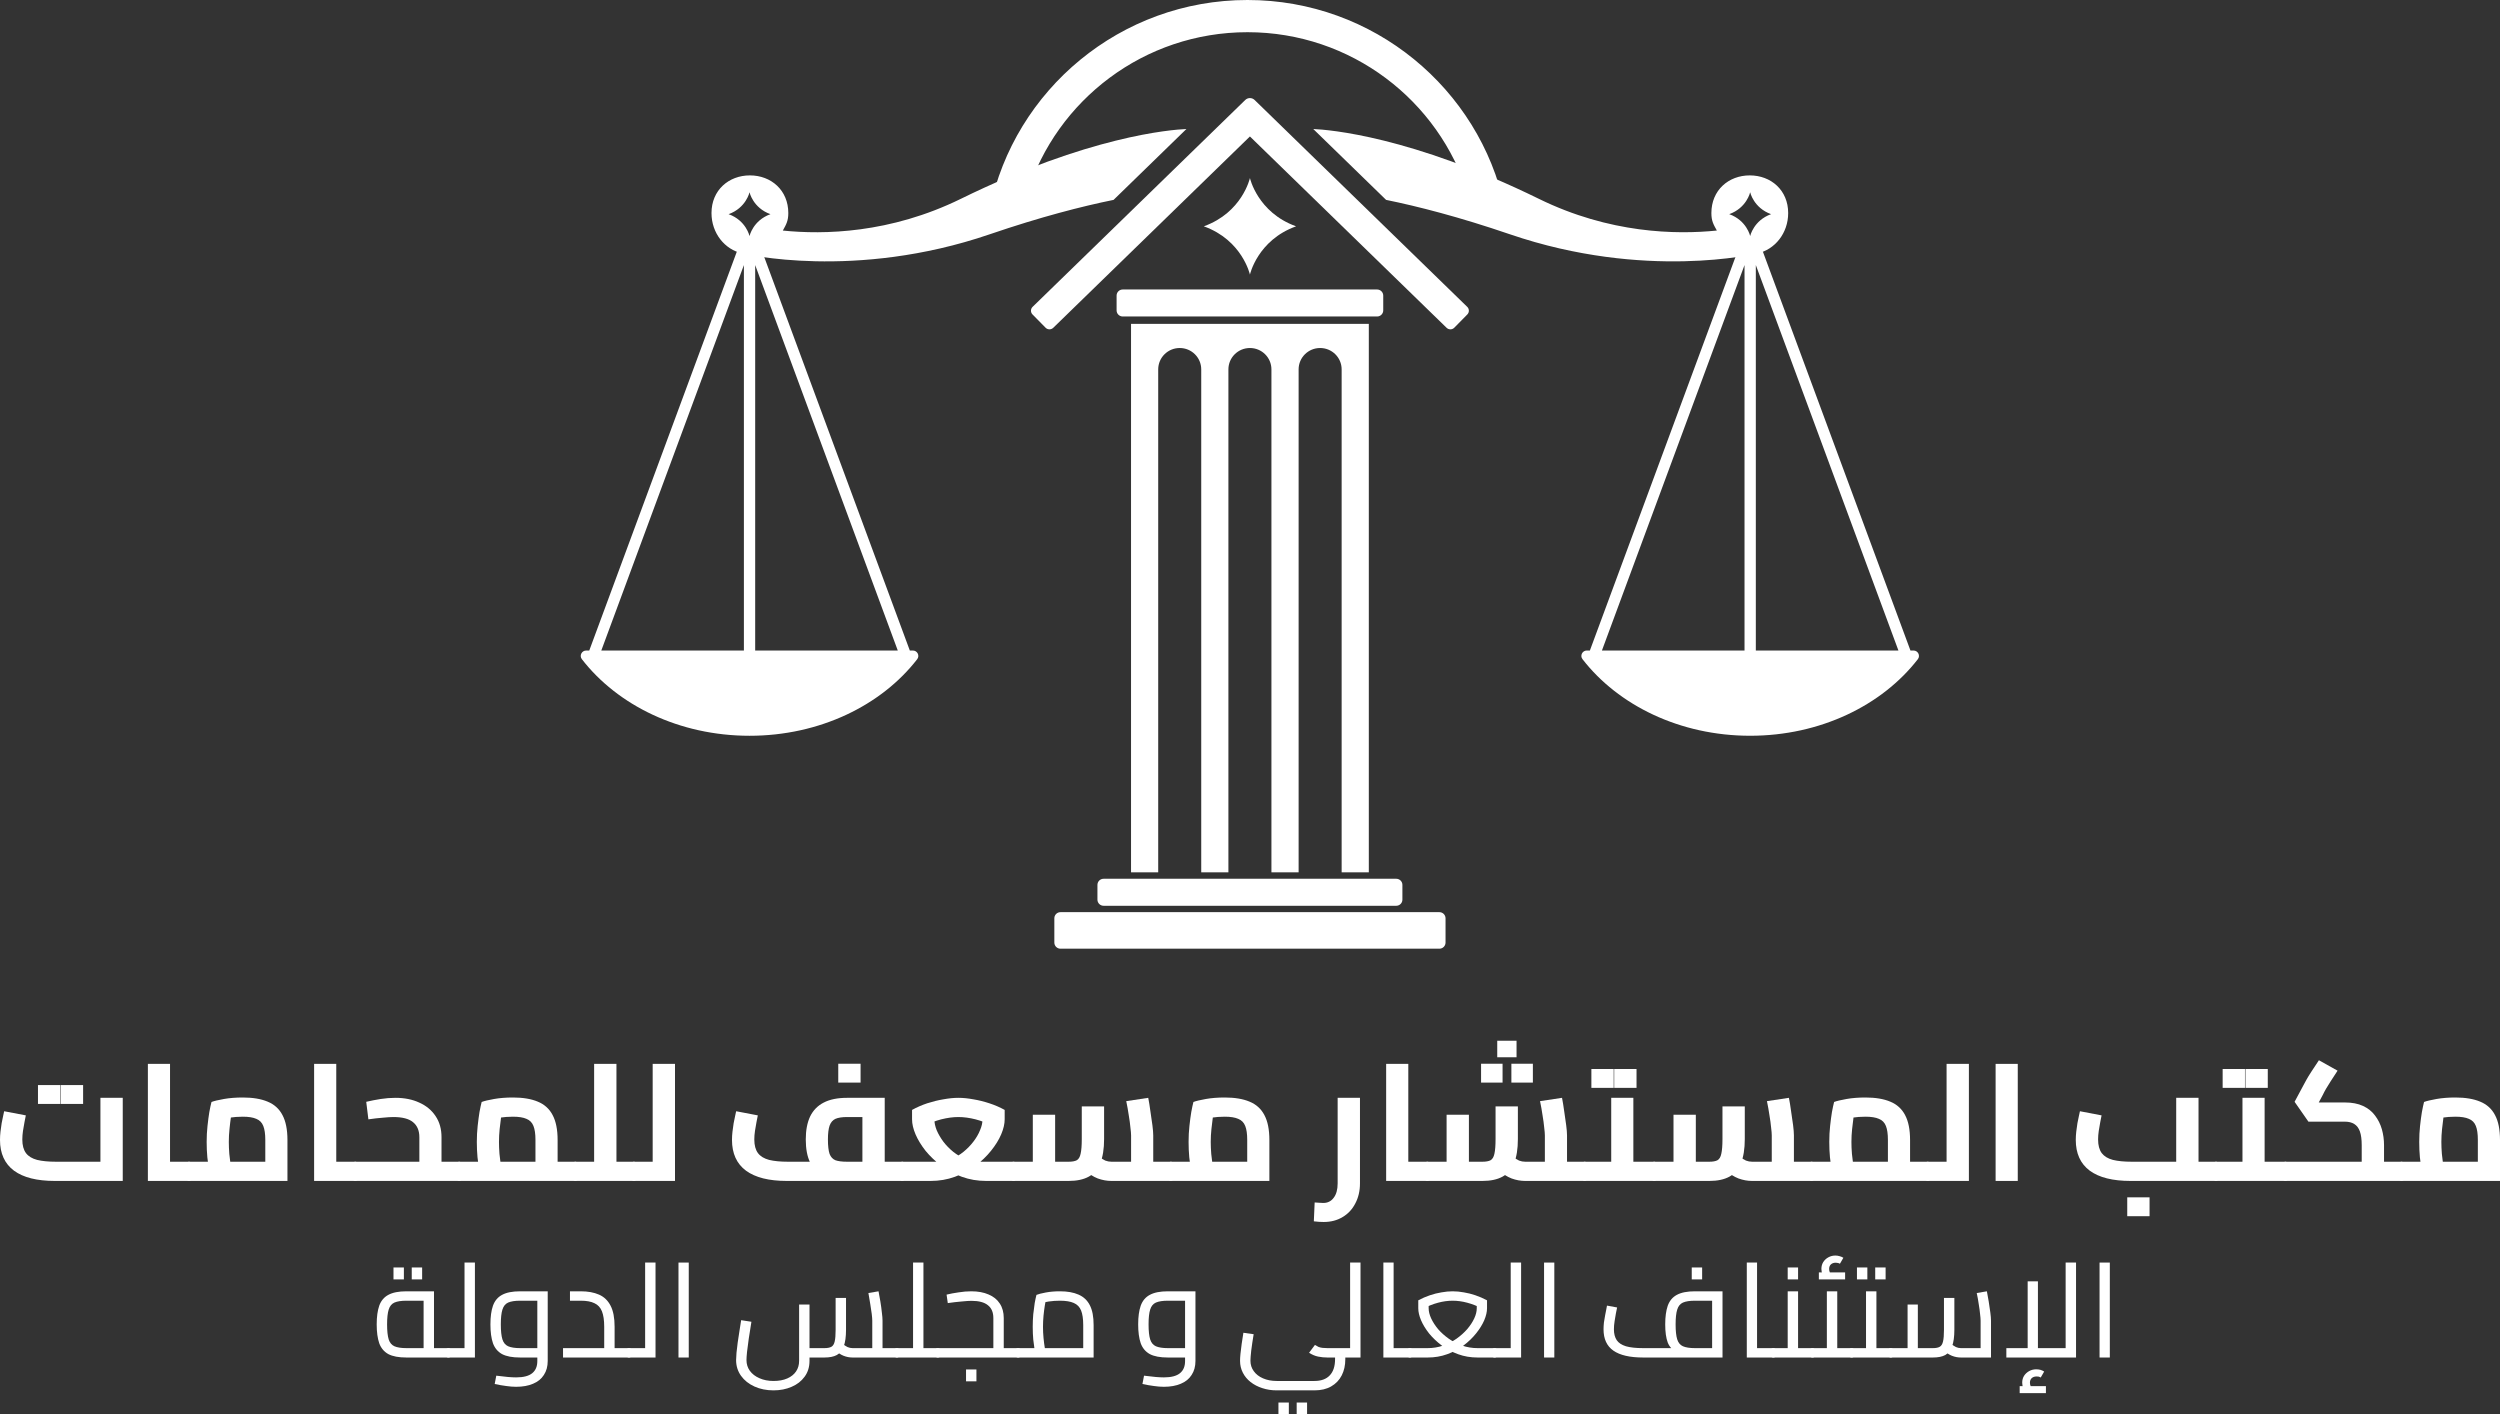 <svg width="152" height="86" viewBox="0 0 152 86" fill="none" xmlns="http://www.w3.org/2000/svg">
<rect x="0" y="0" width="152" height="86" fill="#333333" stroke="none"/>
<path d="M3.332 71.801C2.245 71.801 1.418 71.593 0.851 71.177C0.284 70.754 0 70.13 0 69.305C0 69.144 0.01 68.976 0.03 68.801C0.051 68.62 0.074 68.449 0.101 68.288C0.135 68.12 0.165 67.973 0.192 67.845C0.219 67.718 0.24 67.624 0.253 67.563L1.57 67.815C1.549 67.922 1.522 68.06 1.489 68.228C1.455 68.395 1.424 68.573 1.397 68.761C1.37 68.942 1.357 69.117 1.357 69.284C1.357 69.633 1.431 69.909 1.58 70.11C1.728 70.305 1.954 70.442 2.258 70.522C2.562 70.596 2.943 70.633 3.403 70.633H6.106V66.748H7.463V71.801H3.332ZM2.309 67.12V65.973H3.666V67.12H2.309ZM3.696 67.12V65.973H5.053V67.12H3.696Z" fill="white"/>
<path d="M10.338 71.801V70.633H11.493V71.801H10.338ZM8.991 71.801V64.684H10.338V71.801H8.991ZM11.493 71.801V70.633C11.574 70.633 11.628 70.687 11.655 70.794C11.682 70.895 11.695 71.036 11.695 71.217C11.695 71.391 11.682 71.532 11.655 71.64C11.628 71.747 11.574 71.801 11.493 71.801Z" fill="white"/>
<path d="M11.492 71.801V70.633H16.747L16.13 71.157V69.305C16.13 68.942 16.089 68.66 16.008 68.459C15.927 68.251 15.785 68.107 15.583 68.026C15.387 67.939 15.114 67.895 14.763 67.895C14.486 67.895 14.212 67.916 13.942 67.956C13.679 67.989 13.473 68.036 13.325 68.097L14.165 67.312C14.125 67.466 14.084 67.661 14.044 67.895C14.01 68.13 13.979 68.382 13.953 68.65C13.925 68.912 13.912 69.17 13.912 69.425C13.912 69.66 13.922 69.905 13.942 70.16C13.969 70.415 13.996 70.64 14.023 70.835C14.057 71.029 14.084 71.163 14.104 71.237L12.818 71.59C12.791 71.496 12.758 71.341 12.717 71.126C12.677 70.912 12.639 70.657 12.606 70.362C12.579 70.066 12.565 69.754 12.565 69.425C12.565 69.09 12.582 68.768 12.616 68.459C12.649 68.144 12.687 67.862 12.727 67.614C12.774 67.359 12.818 67.154 12.859 67C13.021 66.939 13.274 66.879 13.618 66.818C13.963 66.758 14.344 66.728 14.763 66.728C15.37 66.728 15.873 66.812 16.271 66.98C16.677 67.147 16.977 67.419 17.173 67.795C17.375 68.171 17.477 68.677 17.477 69.315V71.801H11.492ZM11.492 71.801C11.411 71.801 11.357 71.747 11.33 71.64C11.303 71.532 11.289 71.391 11.289 71.217C11.289 71.036 11.303 70.895 11.33 70.794C11.357 70.687 11.411 70.633 11.492 70.633V71.801Z" fill="white"/>
<path d="M20.445 71.801V70.633H21.599V71.801H20.445ZM19.098 71.801V64.684H20.445V71.801H19.098ZM21.599 71.801V70.633C21.68 70.633 21.734 70.687 21.761 70.794C21.788 70.895 21.802 71.036 21.802 71.217C21.802 71.391 21.788 71.532 21.761 71.64C21.734 71.747 21.68 71.801 21.599 71.801Z" fill="white"/>
<path d="M26.844 71.801V70.633H27.918V71.801H26.844ZM21.599 71.801V70.633H25.953L25.497 71.006V69.144C25.497 68.741 25.369 68.436 25.112 68.228C24.863 68.02 24.464 67.916 23.918 67.916C23.762 67.916 23.55 67.929 23.279 67.956C23.009 67.976 22.716 68.01 22.398 68.056L22.267 66.99C22.557 66.922 22.851 66.865 23.148 66.818C23.452 66.772 23.749 66.748 24.039 66.748C24.593 66.748 25.079 66.845 25.497 67.04C25.916 67.228 26.243 67.499 26.48 67.855C26.723 68.211 26.844 68.64 26.844 69.144V71.801H21.599ZM21.599 71.801C21.517 71.801 21.463 71.747 21.436 71.64C21.41 71.532 21.396 71.391 21.396 71.217C21.396 71.036 21.41 70.895 21.436 70.794C21.463 70.687 21.517 70.633 21.599 70.633V71.801ZM27.918 71.801V70.633C27.992 70.633 28.042 70.687 28.069 70.794C28.103 70.895 28.12 71.036 28.12 71.217C28.12 71.391 28.103 71.532 28.069 71.64C28.042 71.747 27.992 71.801 27.918 71.801Z" fill="white"/>
<path d="M33.903 71.801V70.633H34.976V71.801H33.903ZM27.918 71.801V70.633H33.173L32.556 71.157V69.305C32.556 68.942 32.515 68.66 32.434 68.459C32.353 68.251 32.211 68.107 32.009 68.026C31.813 67.939 31.54 67.895 31.189 67.895C30.912 67.895 30.638 67.916 30.368 67.956C30.105 67.989 29.899 68.036 29.751 68.097L30.591 67.312C30.551 67.466 30.51 67.661 30.47 67.895C30.436 68.13 30.405 68.382 30.378 68.65C30.352 68.912 30.338 69.17 30.338 69.425C30.338 69.66 30.348 69.905 30.368 70.16C30.395 70.415 30.422 70.64 30.449 70.835C30.483 71.029 30.51 71.163 30.53 71.237L29.244 71.59C29.217 71.496 29.184 71.341 29.143 71.126C29.103 70.912 29.065 70.657 29.032 70.362C29.005 70.066 28.991 69.754 28.991 69.425C28.991 69.09 29.008 68.768 29.042 68.459C29.076 68.144 29.113 67.862 29.153 67.614C29.201 67.359 29.244 67.154 29.285 67C29.447 66.939 29.7 66.879 30.044 66.818C30.389 66.758 30.77 66.728 31.189 66.728C31.796 66.728 32.299 66.812 32.697 66.98C33.103 67.147 33.403 67.419 33.599 67.795C33.801 68.171 33.903 68.677 33.903 69.315V71.801H27.918ZM27.918 71.801C27.837 71.801 27.783 71.747 27.756 71.64C27.729 71.532 27.715 71.391 27.715 71.217C27.715 71.036 27.729 70.895 27.756 70.794C27.783 70.687 27.837 70.633 27.918 70.633V71.801ZM34.976 71.801V70.633C35.057 70.633 35.111 70.687 35.138 70.794C35.165 70.895 35.178 71.036 35.178 71.217C35.178 71.391 35.165 71.532 35.138 71.64C35.111 71.747 35.057 71.801 34.976 71.801Z" fill="white"/>
<path d="M37.48 71.801V70.633H38.543V71.801H37.48ZM36.123 71.801V64.684H37.48V71.801H36.123ZM34.979 71.801V70.633H36.123V71.801H34.979ZM34.979 71.801C34.898 71.801 34.844 71.747 34.817 71.64C34.79 71.532 34.776 71.391 34.776 71.217C34.776 71.036 34.79 70.895 34.817 70.794C34.844 70.687 34.898 70.633 34.979 70.633V71.801ZM38.543 71.801V70.633C38.624 70.633 38.678 70.687 38.705 70.794C38.732 70.895 38.746 71.036 38.746 71.217C38.746 71.391 38.732 71.532 38.705 71.64C38.678 71.747 38.624 71.801 38.543 71.801Z" fill="white"/>
<path d="M39.683 71.801V64.684H41.04V71.801H39.683ZM38.539 71.801V70.633H39.683V71.801H38.539ZM38.539 71.801C38.458 71.801 38.404 71.747 38.377 71.64C38.35 71.532 38.336 71.391 38.336 71.217C38.336 71.036 38.35 70.895 38.377 70.794C38.404 70.687 38.458 70.633 38.539 70.633V71.801Z" fill="white"/>
<path d="M53.791 71.801V70.633H54.854V71.801H53.791ZM47.837 71.801C46.75 71.801 45.923 71.593 45.356 71.177C44.788 70.754 44.505 70.13 44.505 69.305C44.505 69.144 44.515 68.976 44.535 68.801C44.556 68.62 44.579 68.449 44.606 68.288C44.64 68.12 44.67 67.973 44.697 67.845C44.724 67.718 44.745 67.624 44.758 67.563L46.075 67.815C46.054 67.922 46.027 68.06 45.994 68.228C45.96 68.395 45.929 68.573 45.902 68.761C45.875 68.942 45.862 69.117 45.862 69.284C45.862 69.633 45.936 69.909 46.085 70.11C46.233 70.305 46.459 70.442 46.763 70.522C47.067 70.596 47.448 70.633 47.907 70.633H52.839L52.434 70.986V67.624L52.778 67.916H51.502C51.199 67.916 50.962 67.953 50.794 68.026C50.632 68.1 50.513 68.238 50.439 68.439C50.372 68.634 50.338 68.912 50.338 69.274C50.338 69.67 50.372 69.966 50.439 70.16C50.513 70.348 50.632 70.476 50.794 70.543C50.962 70.603 51.199 70.633 51.502 70.633V71.68C50.922 71.68 50.446 71.6 50.075 71.439C49.71 71.278 49.437 71.022 49.254 70.674C49.079 70.318 48.991 69.852 48.991 69.274C48.991 68.724 49.079 68.261 49.254 67.885C49.437 67.51 49.71 67.228 50.075 67.04C50.446 66.845 50.922 66.748 51.502 66.748H53.791V71.801H47.837ZM54.854 71.801V70.633C54.935 70.633 54.989 70.687 55.016 70.794C55.043 70.895 55.057 71.036 55.057 71.217C55.057 71.391 55.043 71.532 55.016 71.64C54.989 71.747 54.935 71.801 54.854 71.801ZM50.966 65.822V64.674H52.323V65.822H50.966Z" fill="white"/>
<path d="M54.856 71.801V70.633H57.003C57.293 70.633 57.573 70.58 57.843 70.472C58.114 70.358 58.36 70.21 58.583 70.029C58.812 69.841 59.011 69.637 59.18 69.415C59.356 69.187 59.491 68.956 59.585 68.721C59.687 68.486 59.737 68.264 59.737 68.056V67.412L60.385 68.479C60.034 68.291 59.676 68.15 59.312 68.056C58.947 67.963 58.599 67.916 58.269 67.916C57.945 67.916 57.597 67.963 57.226 68.056C56.861 68.15 56.507 68.291 56.162 68.479L56.81 67.412V68.056C56.81 68.264 56.858 68.486 56.952 68.721C57.053 68.956 57.189 69.187 57.357 69.415C57.526 69.637 57.725 69.841 57.955 70.029C58.184 70.21 58.434 70.358 58.704 70.472C58.974 70.58 59.251 70.633 59.535 70.633H61.621V71.801H59.96C59.433 71.801 58.941 71.717 58.481 71.549C58.022 71.382 57.607 71.16 57.236 70.885C56.864 70.603 56.544 70.298 56.274 69.969C56.011 69.633 55.808 69.301 55.666 68.972C55.524 68.637 55.453 68.332 55.453 68.056V67.483C55.744 67.322 56.051 67.188 56.375 67.08C56.706 66.973 57.033 66.892 57.357 66.839C57.688 66.778 57.992 66.748 58.269 66.748C58.552 66.748 58.856 66.778 59.18 66.839C59.504 66.892 59.828 66.973 60.152 67.08C60.483 67.188 60.794 67.322 61.084 67.483V68.056C61.084 68.332 61.013 68.637 60.871 68.972C60.73 69.301 60.524 69.633 60.254 69.969C59.99 70.298 59.673 70.603 59.302 70.885C58.93 71.16 58.515 71.382 58.056 71.549C57.597 71.717 57.104 71.801 56.578 71.801H54.856ZM54.856 71.801C54.775 71.801 54.721 71.747 54.694 71.64C54.667 71.532 54.654 71.391 54.654 71.217C54.654 71.036 54.667 70.895 54.694 70.794C54.721 70.687 54.775 70.633 54.856 70.633V71.801ZM61.621 71.801V70.633C61.702 70.633 61.756 70.687 61.783 70.794C61.81 70.895 61.823 71.036 61.823 71.217C61.823 71.391 61.81 71.532 61.783 71.64C61.756 71.747 61.702 71.801 61.621 71.801Z" fill="white"/>
<path d="M70.117 71.801V70.633H71.19V71.801H70.117ZM67.575 71.801C67.298 71.801 67.021 71.751 66.744 71.65C66.474 71.543 66.225 71.385 65.995 71.177L66.825 70.321C66.96 70.429 67.085 70.509 67.2 70.563C67.322 70.61 67.447 70.633 67.575 70.633H69.468L68.77 71.267V69.033C68.77 68.925 68.756 68.764 68.729 68.55C68.709 68.328 68.675 68.08 68.628 67.805C68.587 67.523 68.537 67.238 68.476 66.949L69.813 66.748C69.86 66.99 69.904 67.261 69.944 67.563C69.992 67.859 70.032 68.14 70.066 68.409C70.1 68.671 70.117 68.879 70.117 69.033V71.801H67.575ZM61.621 71.801V70.633H63.099L62.795 70.945V67.775H64.152V71.801H61.621ZM64.152 71.801V70.633H64.972C65.188 70.633 65.354 70.603 65.468 70.543C65.583 70.476 65.661 70.345 65.701 70.15C65.749 69.949 65.772 69.65 65.772 69.254V67.271H67.129V69.254C67.129 69.852 67.052 70.338 66.896 70.714C66.748 71.09 66.515 71.365 66.198 71.539C65.88 71.714 65.472 71.801 64.972 71.801H64.152ZM61.621 71.801C61.54 71.801 61.485 71.747 61.458 71.64C61.431 71.532 61.418 71.391 61.418 71.217C61.418 71.036 61.431 70.895 61.458 70.794C61.485 70.687 61.54 70.633 61.621 70.633V71.801ZM71.19 71.801V70.633C71.271 70.633 71.325 70.687 71.352 70.794C71.379 70.895 71.392 71.036 71.392 71.217C71.392 71.391 71.379 71.532 71.352 71.64C71.325 71.747 71.271 71.801 71.19 71.801Z" fill="white"/>
<path d="M71.193 71.801V70.633H76.449L75.831 71.157V69.305C75.831 68.942 75.791 68.66 75.71 68.459C75.629 68.251 75.487 68.107 75.284 68.026C75.088 67.939 74.815 67.895 74.464 67.895C74.187 67.895 73.914 67.916 73.644 67.956C73.38 67.989 73.174 68.036 73.026 68.097L73.867 67.312C73.826 67.466 73.785 67.661 73.745 67.895C73.711 68.13 73.681 68.382 73.654 68.65C73.627 68.912 73.613 69.17 73.613 69.425C73.613 69.66 73.624 69.905 73.644 70.16C73.671 70.415 73.698 70.64 73.725 70.835C73.758 71.029 73.785 71.163 73.806 71.237L72.52 71.59C72.493 71.496 72.459 71.341 72.418 71.126C72.378 70.912 72.341 70.657 72.307 70.362C72.28 70.066 72.266 69.754 72.266 69.425C72.266 69.09 72.283 68.768 72.317 68.459C72.351 68.144 72.388 67.862 72.429 67.614C72.476 67.359 72.52 67.154 72.56 67C72.722 66.939 72.975 66.879 73.32 66.818C73.664 66.758 74.045 66.728 74.464 66.728C75.072 66.728 75.575 66.812 75.973 66.98C76.378 67.147 76.678 67.419 76.874 67.795C77.077 68.171 77.178 68.677 77.178 69.315V71.801H71.193ZM71.193 71.801C71.112 71.801 71.058 71.747 71.031 71.64C71.004 71.532 70.991 71.391 70.991 71.217C70.991 71.036 71.004 70.895 71.031 70.794C71.058 70.687 71.112 70.633 71.193 70.633V71.801Z" fill="white"/>
<path d="M80.478 74.297C80.391 74.297 80.296 74.294 80.195 74.287C80.093 74.28 79.989 74.27 79.881 74.257L79.931 73.109C80.039 73.116 80.141 73.123 80.235 73.129C80.337 73.136 80.411 73.14 80.458 73.14C80.721 73.14 80.931 73.036 81.086 72.828C81.248 72.62 81.329 72.328 81.329 71.952V66.748H82.686V71.952C82.686 72.408 82.591 72.814 82.402 73.17C82.22 73.525 81.963 73.801 81.633 73.995C81.302 74.197 80.917 74.297 80.478 74.297Z" fill="white"/>
<path d="M85.625 71.801V70.633H86.779V71.801H85.625ZM84.278 71.801V64.684H85.625V71.801H84.278ZM86.779 71.801V70.633C86.861 70.633 86.915 70.687 86.942 70.794C86.969 70.895 86.982 71.036 86.982 71.217C86.982 71.391 86.969 71.532 86.942 71.64C86.915 71.747 86.861 71.801 86.779 71.801Z" fill="white"/>
<path d="M95.275 71.801V70.633H96.348V71.801H95.275ZM92.733 71.801C92.456 71.801 92.179 71.751 91.903 71.65C91.633 71.543 91.383 71.385 91.153 71.177L91.984 70.321C92.119 70.429 92.243 70.509 92.358 70.563C92.48 70.61 92.605 70.633 92.733 70.633H94.627L93.928 71.267V69.033C93.928 68.925 93.914 68.764 93.887 68.55C93.867 68.328 93.833 68.08 93.786 67.805C93.746 67.523 93.695 67.238 93.634 66.949L94.971 66.748C95.018 66.99 95.062 67.261 95.103 67.563C95.15 67.859 95.19 68.14 95.224 68.409C95.258 68.671 95.275 68.879 95.275 69.033V71.801H92.733ZM86.779 71.801V70.633H88.257L87.953 70.945V67.775H89.31V71.801H86.779ZM89.31 71.801V70.633H90.13C90.347 70.633 90.512 70.603 90.627 70.543C90.741 70.476 90.819 70.345 90.86 70.15C90.907 69.949 90.93 69.65 90.93 69.254V67.271H92.287V69.254C92.287 69.852 92.21 70.338 92.055 70.714C91.906 71.09 91.673 71.365 91.356 71.539C91.038 71.714 90.63 71.801 90.13 71.801H89.31ZM86.779 71.801C86.698 71.801 86.644 71.747 86.617 71.64C86.59 71.532 86.576 71.391 86.576 71.217C86.576 71.036 86.59 70.895 86.617 70.794C86.644 70.687 86.698 70.633 86.779 70.633V71.801ZM96.348 71.801V70.633C96.429 70.633 96.483 70.687 96.51 70.794C96.537 70.895 96.551 71.036 96.551 71.217C96.551 71.391 96.537 71.532 96.51 71.64C96.483 71.747 96.429 71.801 96.348 71.801ZM91.032 64.282V63.275H92.206V64.282H91.032ZM90.049 65.822V64.674H91.356V65.822H90.049ZM91.892 65.822V64.674H93.199V65.822H91.892Z" fill="white"/>
<path d="M99.308 71.801V70.633H100.574V71.801H99.308ZM100.574 71.801V70.633C100.655 70.633 100.709 70.687 100.736 70.794C100.763 70.895 100.777 71.036 100.777 71.217C100.777 71.391 100.763 71.532 100.736 71.64C100.709 71.747 100.655 71.801 100.574 71.801ZM96.351 71.801V70.633H98.751L97.962 71.287V66.748H99.308V71.801H96.351ZM96.351 71.801C96.27 71.801 96.216 71.747 96.189 71.64C96.162 71.532 96.149 71.391 96.149 71.217C96.149 71.036 96.162 70.895 96.189 70.794C96.216 70.687 96.27 70.633 96.351 70.633V71.801ZM96.756 66.144V64.997H98.113V66.144H96.756ZM98.144 66.144V64.997H99.501V66.144H98.144Z" fill="white"/>
<path d="M109.07 71.801V70.633H110.144V71.801H109.07ZM106.529 71.801C106.252 71.801 105.975 71.751 105.698 71.65C105.428 71.543 105.178 71.385 104.949 71.177L105.779 70.321C105.914 70.429 106.039 70.509 106.154 70.563C106.275 70.61 106.4 70.633 106.529 70.633H108.422L107.723 71.267V69.033C107.723 68.925 107.71 68.764 107.683 68.55C107.663 68.328 107.629 68.08 107.582 67.805C107.541 67.523 107.491 67.238 107.43 66.949L108.766 66.748C108.814 66.99 108.858 67.261 108.898 67.563C108.945 67.859 108.986 68.14 109.02 68.409C109.053 68.671 109.07 68.879 109.07 69.033V71.801H106.529ZM100.574 71.801V70.633H102.053L101.749 70.945V67.775H103.106V71.801H100.574ZM103.106 71.801V70.633H103.926C104.142 70.633 104.307 70.603 104.422 70.543C104.537 70.476 104.615 70.345 104.655 70.15C104.702 69.949 104.726 69.65 104.726 69.254V67.271H106.083V69.254C106.083 69.852 106.005 70.338 105.85 70.714C105.701 71.09 105.469 71.365 105.151 71.539C104.834 71.714 104.426 71.801 103.926 71.801H103.106ZM100.574 71.801C100.493 71.801 100.439 71.747 100.412 71.64C100.385 71.532 100.372 71.391 100.372 71.217C100.372 71.036 100.385 70.895 100.412 70.794C100.439 70.687 100.493 70.633 100.574 70.633V71.801ZM110.144 71.801V70.633C110.225 70.633 110.279 70.687 110.306 70.794C110.333 70.895 110.346 71.036 110.346 71.217C110.346 71.391 110.333 71.532 110.306 71.64C110.279 71.747 110.225 71.801 110.144 71.801Z" fill="white"/>
<path d="M116.132 71.801V70.633H117.205V71.801H116.132ZM110.147 71.801V70.633H115.403L114.785 71.157V69.305C114.785 68.942 114.744 68.66 114.663 68.459C114.582 68.251 114.441 68.107 114.238 68.026C114.042 67.939 113.769 67.895 113.418 67.895C113.141 67.895 112.868 67.916 112.598 67.956C112.334 67.989 112.128 68.036 111.98 68.097L112.82 67.312C112.78 67.466 112.739 67.661 112.699 67.895C112.665 68.13 112.635 68.382 112.608 68.65C112.581 68.912 112.567 69.17 112.567 69.425C112.567 69.66 112.577 69.905 112.598 70.16C112.625 70.415 112.652 70.64 112.679 70.835C112.712 71.029 112.739 71.163 112.76 71.237L111.473 71.59C111.446 71.496 111.413 71.341 111.372 71.126C111.332 70.912 111.295 70.657 111.261 70.362C111.234 70.066 111.22 69.754 111.22 69.425C111.22 69.09 111.237 68.768 111.271 68.459C111.305 68.144 111.342 67.862 111.382 67.614C111.43 67.359 111.473 67.154 111.514 67C111.676 66.939 111.929 66.879 112.273 66.818C112.618 66.758 112.999 66.728 113.418 66.728C114.025 66.728 114.528 66.812 114.927 66.98C115.332 67.147 115.632 67.419 115.828 67.795C116.03 68.171 116.132 68.677 116.132 69.315V71.801H110.147ZM110.147 71.801C110.066 71.801 110.012 71.747 109.985 71.64C109.958 71.532 109.944 71.391 109.944 71.217C109.944 71.036 109.958 70.895 109.985 70.794C110.012 70.687 110.066 70.633 110.147 70.633V71.801ZM117.205 71.801V70.633C117.286 70.633 117.34 70.687 117.367 70.794C117.394 70.895 117.408 71.036 117.408 71.217C117.408 71.391 117.394 71.532 117.367 71.64C117.34 71.747 117.286 71.801 117.205 71.801Z" fill="white"/>
<path d="M118.352 71.801V64.684H119.709V71.801H118.352ZM117.208 71.801V70.633H118.352V71.801H117.208ZM117.208 71.801C117.127 71.801 117.073 71.747 117.046 71.64C117.019 71.532 117.005 71.391 117.005 71.217C117.005 71.036 117.019 70.895 117.046 70.794C117.073 70.687 117.127 70.633 117.208 70.633V71.801Z" fill="white"/>
<path d="M121.333 71.801V64.684H122.68V71.801H121.333Z" fill="white"/>
<path d="M133.67 71.801V70.633H134.733V71.801H133.67ZM129.538 71.801C128.451 71.801 127.624 71.593 127.057 71.177C126.49 70.754 126.207 70.13 126.207 69.305C126.207 69.144 126.217 68.976 126.237 68.801C126.257 68.62 126.281 68.449 126.308 68.288C126.342 68.12 126.372 67.973 126.399 67.845C126.426 67.718 126.446 67.624 126.46 67.563L127.776 67.815C127.756 67.922 127.729 68.06 127.695 68.228C127.661 68.395 127.631 68.573 127.604 68.761C127.577 68.942 127.564 69.117 127.564 69.284C127.564 69.633 127.638 69.909 127.786 70.11C127.935 70.305 128.161 70.442 128.465 70.522C128.769 70.596 129.15 70.633 129.609 70.633H132.313V66.748H133.67V71.801H129.538ZM134.733 71.801V70.633C134.814 70.633 134.868 70.687 134.895 70.794C134.922 70.895 134.936 71.036 134.936 71.217C134.936 71.391 134.922 71.532 134.895 71.64C134.868 71.747 134.814 71.801 134.733 71.801ZM129.336 73.945V72.797H130.693V73.945H129.336Z" fill="white"/>
<path d="M137.689 71.801V70.633H138.954V71.801H137.689ZM138.954 71.801V70.633C139.035 70.633 139.089 70.687 139.116 70.794C139.143 70.895 139.157 71.036 139.157 71.217C139.157 71.391 139.143 71.532 139.116 71.64C139.089 71.747 139.035 71.801 138.954 71.801ZM134.732 71.801V70.633H137.132L136.342 71.287V66.748H137.689V71.801H134.732ZM134.732 71.801C134.651 71.801 134.597 71.747 134.57 71.64C134.543 71.532 134.529 71.391 134.529 71.217C134.529 71.036 134.543 70.895 134.57 70.794C134.597 70.687 134.651 70.633 134.732 70.633V71.801ZM135.137 66.144V64.997H136.494V66.144H135.137ZM136.524 66.144V64.997H137.881V66.144H136.524Z" fill="white"/>
<path d="M144.949 71.801V70.633H146.012V71.801H144.949ZM138.954 71.801V70.633H144.038L143.592 70.996V69.627C143.592 69.278 143.555 68.999 143.481 68.791C143.407 68.583 143.292 68.432 143.137 68.338C142.988 68.244 142.799 68.197 142.569 68.197H140.352L139.511 66.99L140.028 66.023C140.088 65.909 140.156 65.785 140.23 65.651C140.304 65.517 140.402 65.356 140.524 65.168C140.645 64.98 140.801 64.745 140.99 64.463L142.124 65.097C141.948 65.359 141.807 65.577 141.699 65.751C141.591 65.919 141.499 66.067 141.425 66.194C141.351 66.322 141.283 66.449 141.223 66.577L140.818 67.332L140.615 67.03H142.569C143.002 67.03 143.369 67.1 143.673 67.241C143.977 67.382 144.22 67.577 144.402 67.825C144.591 68.073 144.73 68.352 144.818 68.66C144.905 68.969 144.949 69.291 144.949 69.627V71.801H138.954ZM138.954 71.801C138.873 71.801 138.819 71.747 138.792 71.64C138.765 71.532 138.752 71.391 138.752 71.217C138.752 71.036 138.765 70.895 138.792 70.794C138.819 70.687 138.873 70.633 138.954 70.633V71.801ZM146.012 71.801V70.633C146.094 70.633 146.148 70.687 146.175 70.794C146.202 70.895 146.215 71.036 146.215 71.217C146.215 71.391 146.202 71.532 146.175 71.64C146.148 71.747 146.094 71.801 146.012 71.801Z" fill="white"/>
<path d="M146.015 71.801V70.633H151.271L150.653 71.157V69.305C150.653 68.942 150.613 68.66 150.532 68.459C150.451 68.251 150.309 68.107 150.106 68.026C149.911 67.939 149.637 67.895 149.286 67.895C149.009 67.895 148.736 67.916 148.466 67.956C148.203 67.989 147.997 68.036 147.848 68.097L148.689 67.312C148.648 67.466 148.608 67.661 148.567 67.895C148.533 68.13 148.503 68.382 148.476 68.65C148.449 68.912 148.435 69.17 148.435 69.425C148.435 69.66 148.446 69.905 148.466 70.16C148.493 70.415 148.52 70.64 148.547 70.835C148.581 71.029 148.608 71.163 148.628 71.237L147.342 71.59C147.315 71.496 147.281 71.341 147.24 71.126C147.2 70.912 147.163 70.657 147.129 70.362C147.102 70.066 147.089 69.754 147.089 69.425C147.089 69.09 147.105 68.768 147.139 68.459C147.173 68.144 147.21 67.862 147.251 67.614C147.298 67.359 147.342 67.154 147.382 67C147.544 66.939 147.797 66.879 148.142 66.818C148.486 66.758 148.867 66.728 149.286 66.728C149.894 66.728 150.397 66.812 150.795 66.98C151.2 67.147 151.5 67.419 151.696 67.795C151.899 68.171 152 68.677 152 69.315V71.801H146.015ZM146.015 71.801C145.934 71.801 145.88 71.747 145.853 71.64C145.826 71.532 145.813 71.391 145.813 71.217C145.813 71.036 145.826 70.895 145.853 70.794C145.88 70.687 145.934 70.633 146.015 70.633V71.801Z" fill="white"/>
<path d="M24.71 82.537C24.24 82.537 23.873 82.468 23.608 82.328C23.349 82.183 23.165 81.963 23.057 81.668C22.955 81.367 22.903 80.986 22.903 80.524C22.903 80.063 22.955 79.684 23.057 79.389C23.165 79.088 23.349 78.868 23.608 78.729C23.873 78.584 24.24 78.511 24.71 78.511H26.387V82.215H25.755V78.809L26.079 79.083H24.71C24.397 79.083 24.154 79.121 23.981 79.196C23.813 79.271 23.697 79.413 23.632 79.623C23.568 79.826 23.535 80.127 23.535 80.524C23.535 80.922 23.568 81.225 23.632 81.434C23.697 81.638 23.813 81.778 23.981 81.853C24.154 81.928 24.397 81.966 24.71 81.966H27.262V82.537H24.71ZM27.262 82.537V81.966C27.332 81.966 27.375 81.993 27.391 82.046C27.413 82.095 27.424 82.162 27.424 82.248C27.424 82.334 27.413 82.403 27.391 82.457C27.375 82.511 27.332 82.537 27.262 82.537ZM23.924 77.787V77.062H24.556V77.787H23.924ZM25.034 77.787V77.062H25.666V77.787H25.034Z" fill="white"/>
<path d="M28.243 82.537V76.764H28.875V82.537H28.243ZM27.263 82.537V81.966H28.243V82.537H27.263ZM27.263 82.537C27.192 82.537 27.149 82.511 27.133 82.457C27.111 82.403 27.101 82.334 27.101 82.248C27.101 82.162 27.111 82.095 27.133 82.046C27.149 81.993 27.192 81.966 27.263 81.966V82.537Z" fill="white"/>
<path d="M31.381 84.317C31.192 84.317 30.99 84.301 30.774 84.269C30.563 84.242 30.331 84.202 30.077 84.148L30.174 83.641C30.46 83.678 30.698 83.705 30.887 83.721C31.082 83.737 31.246 83.745 31.381 83.745C31.83 83.745 32.156 83.659 32.362 83.488C32.567 83.321 32.669 83.077 32.669 82.755V78.874L32.993 79.083H31.624C31.311 79.083 31.068 79.121 30.895 79.196C30.728 79.271 30.612 79.413 30.547 79.623C30.482 79.826 30.45 80.127 30.45 80.524C30.45 80.922 30.482 81.225 30.547 81.434C30.612 81.638 30.728 81.778 30.895 81.853C31.068 81.928 31.311 81.966 31.624 81.966H32.669V82.537H31.624C31.154 82.537 30.787 82.468 30.523 82.328C30.263 82.183 30.08 81.963 29.972 81.668C29.869 81.367 29.818 80.986 29.818 80.524C29.818 80.063 29.869 79.684 29.972 79.389C30.08 79.088 30.263 78.868 30.523 78.729C30.787 78.584 31.154 78.511 31.624 78.511H33.301V82.747C33.301 83.08 33.223 83.364 33.066 83.6C32.915 83.837 32.697 84.014 32.41 84.132C32.124 84.255 31.781 84.317 31.381 84.317Z" fill="white"/>
<path d="M37.368 82.537V81.966H38.242V82.537H37.368ZM34.232 82.537V81.966H37.254L36.736 82.425V80.669C36.736 80.272 36.69 79.958 36.598 79.727C36.506 79.496 36.355 79.333 36.144 79.236C35.939 79.134 35.661 79.083 35.31 79.083H34.654V78.511H35.31C35.742 78.511 36.112 78.578 36.42 78.713C36.728 78.847 36.962 79.072 37.124 79.389C37.287 79.7 37.368 80.127 37.368 80.669V82.537H34.232ZM38.242 82.537V81.966C38.313 81.966 38.356 81.993 38.372 82.046C38.394 82.095 38.404 82.162 38.404 82.248C38.404 82.334 38.394 82.403 38.372 82.457C38.356 82.511 38.313 82.537 38.242 82.537Z" fill="white"/>
<path d="M39.224 82.537V76.764H39.856V82.537H39.224ZM38.244 82.537V81.966H39.224V82.537H38.244ZM38.244 82.537C38.174 82.537 38.13 82.511 38.114 82.457C38.093 82.403 38.082 82.334 38.082 82.248C38.082 82.162 38.093 82.095 38.114 82.046C38.13 81.993 38.174 81.966 38.244 81.966V82.537Z" fill="white"/>
<path d="M41.252 82.537V76.764H41.876V82.537H41.252Z" fill="white"/>
<path d="M53.658 82.537V81.966H54.533V82.537H53.658ZM47.031 84.534C46.604 84.534 46.218 84.457 45.873 84.301C45.527 84.145 45.254 83.928 45.054 83.649C44.855 83.37 44.755 83.05 44.755 82.69C44.755 82.578 44.763 82.43 44.779 82.248C44.8 82.06 44.825 81.853 44.852 81.627C44.884 81.397 44.919 81.166 44.957 80.935C44.995 80.699 45.03 80.476 45.062 80.267L45.686 80.363C45.627 80.734 45.573 81.077 45.524 81.394C45.481 81.705 45.446 81.974 45.419 82.199C45.397 82.419 45.386 82.583 45.386 82.69C45.386 82.937 45.454 83.155 45.589 83.343C45.729 83.536 45.924 83.686 46.172 83.794C46.421 83.906 46.707 83.963 47.031 83.963C47.355 83.963 47.633 83.912 47.865 83.81C48.098 83.708 48.276 83.566 48.4 83.383C48.524 83.2 48.586 82.986 48.586 82.739V79.317H49.218V82.739C49.218 83.115 49.118 83.437 48.919 83.705C48.724 83.974 48.462 84.177 48.133 84.317C47.803 84.462 47.436 84.534 47.031 84.534ZM49.218 82.537V81.966H50.126C50.309 81.966 50.45 81.939 50.547 81.885C50.644 81.832 50.712 81.724 50.749 81.563C50.787 81.402 50.806 81.166 50.806 80.855V78.914H51.438V80.855C51.438 81.273 51.392 81.606 51.3 81.853C51.214 82.1 51.074 82.277 50.879 82.385C50.69 82.487 50.439 82.537 50.126 82.537H49.218ZM51.835 82.537C51.651 82.537 51.471 82.503 51.292 82.433C51.119 82.363 50.949 82.253 50.782 82.103L51.195 81.676C51.319 81.778 51.43 81.853 51.527 81.901C51.63 81.944 51.732 81.966 51.835 81.966H53.277L53.034 82.223V80.299C53.034 80.202 53.023 80.065 53.002 79.888C52.98 79.711 52.95 79.512 52.913 79.292C52.88 79.067 52.842 78.841 52.799 78.616L53.415 78.511C53.453 78.699 53.49 78.909 53.528 79.139C53.566 79.37 53.596 79.59 53.617 79.8C53.644 80.004 53.658 80.17 53.658 80.299V82.537H51.835ZM54.533 82.537V81.966C54.603 81.966 54.646 81.993 54.662 82.046C54.684 82.095 54.695 82.162 54.695 82.248C54.695 82.334 54.684 82.403 54.662 82.457C54.646 82.511 54.603 82.537 54.533 82.537Z" fill="white"/>
<path d="M56.145 82.537V81.966H57.02V82.537H56.145ZM55.514 82.537V76.764H56.145V82.537H55.514ZM54.533 82.537V81.966H55.514V82.537H54.533ZM54.533 82.537C54.463 82.537 54.42 82.511 54.404 82.457C54.382 82.403 54.371 82.334 54.371 82.248C54.371 82.162 54.382 82.095 54.404 82.046C54.42 81.993 54.463 81.966 54.533 81.966V82.537ZM57.02 82.537V81.966C57.091 81.966 57.134 81.993 57.15 82.046C57.172 82.095 57.182 82.162 57.182 82.248C57.182 82.334 57.172 82.403 57.15 82.457C57.134 82.511 57.091 82.537 57.02 82.537Z" fill="white"/>
<path d="M61.028 82.537V81.966H61.903V82.537H61.028ZM57.017 82.537V81.966H60.59L60.396 82.135V80.138C60.396 79.789 60.285 79.528 60.064 79.357C59.848 79.18 59.515 79.091 59.067 79.091C58.927 79.091 58.724 79.104 58.46 79.131C58.195 79.153 57.917 79.185 57.625 79.228L57.552 78.713C57.774 78.659 58.017 78.613 58.281 78.576C58.546 78.533 58.803 78.511 59.051 78.511C59.461 78.511 59.812 78.576 60.104 78.704C60.401 78.828 60.628 79.01 60.785 79.252C60.947 79.494 61.028 79.789 61.028 80.138V82.537H57.017ZM57.017 82.537C56.947 82.537 56.904 82.511 56.888 82.457C56.866 82.403 56.855 82.334 56.855 82.248C56.855 82.162 56.866 82.095 56.888 82.046C56.904 81.993 56.947 81.966 57.017 81.966V82.537ZM61.903 82.537V81.966C61.973 81.966 62.016 81.993 62.032 82.046C62.054 82.095 62.065 82.162 62.065 82.248C62.065 82.334 62.054 82.403 62.032 82.457C62.016 82.511 61.973 82.537 61.903 82.537ZM58.735 83.987V83.262H59.367V83.987H58.735Z" fill="white"/>
<path d="M61.899 82.537V81.966H66.33L65.86 82.296V80.565C65.86 80.189 65.817 79.894 65.731 79.679C65.644 79.464 65.496 79.311 65.285 79.22C65.08 79.129 64.799 79.083 64.443 79.083C64.216 79.083 63.989 79.099 63.762 79.131C63.541 79.163 63.368 79.206 63.244 79.26L63.624 78.874C63.592 79.002 63.56 79.166 63.527 79.365C63.495 79.558 63.468 79.767 63.446 79.993C63.425 80.218 63.414 80.444 63.414 80.669C63.414 80.9 63.425 81.126 63.446 81.346C63.468 81.566 63.492 81.756 63.519 81.917C63.546 82.079 63.568 82.191 63.584 82.256L62.984 82.425C62.963 82.355 62.936 82.234 62.903 82.062C62.876 81.891 62.849 81.684 62.822 81.442C62.801 81.201 62.79 80.943 62.79 80.669C62.79 80.406 62.801 80.151 62.822 79.904C62.849 79.652 62.879 79.424 62.911 79.22C62.949 79.016 62.984 78.852 63.017 78.729C63.136 78.68 63.325 78.632 63.584 78.584C63.843 78.535 64.129 78.511 64.443 78.511C64.896 78.511 65.274 78.578 65.577 78.713C65.885 78.847 66.114 79.064 66.265 79.365C66.417 79.66 66.492 80.06 66.492 80.565V82.537H61.899ZM61.899 82.537C61.829 82.537 61.785 82.511 61.769 82.457C61.748 82.403 61.737 82.334 61.737 82.248C61.737 82.162 61.748 82.095 61.769 82.046C61.785 81.993 61.829 81.966 61.899 81.966V82.537Z" fill="white"/>
<path d="M70.764 84.317C70.575 84.317 70.373 84.301 70.157 84.269C69.946 84.242 69.714 84.202 69.46 84.148L69.557 83.641C69.844 83.678 70.081 83.705 70.27 83.721C70.465 83.737 70.629 83.745 70.764 83.745C71.213 83.745 71.539 83.659 71.745 83.488C71.95 83.321 72.052 83.077 72.052 82.755V78.874L72.376 79.083H71.007C70.694 79.083 70.451 79.121 70.278 79.196C70.111 79.271 69.995 79.413 69.93 79.623C69.865 79.826 69.833 80.127 69.833 80.524C69.833 80.922 69.865 81.225 69.93 81.434C69.995 81.638 70.111 81.778 70.278 81.853C70.451 81.928 70.694 81.966 71.007 81.966H72.052V82.537H71.007C70.537 82.537 70.17 82.468 69.906 82.328C69.646 82.183 69.463 81.963 69.355 81.668C69.252 81.367 69.201 80.986 69.201 80.524C69.201 80.063 69.252 79.684 69.355 79.389C69.463 79.088 69.646 78.868 69.906 78.729C70.17 78.584 70.537 78.511 71.007 78.511H72.684V82.747C72.684 83.08 72.606 83.364 72.449 83.6C72.298 83.837 72.079 84.014 71.793 84.132C71.507 84.255 71.164 84.317 70.764 84.317Z" fill="white"/>
<path d="M82.087 82.537V76.764H82.719V82.537H82.087ZM81.107 82.537V81.966H82.087V82.537H81.107ZM81.107 82.537C81.037 82.537 80.991 82.511 80.969 82.457C80.953 82.403 80.945 82.334 80.945 82.248C80.945 82.162 80.953 82.095 80.969 82.046C80.991 81.993 81.037 81.966 81.107 81.966V82.537ZM77.623 84.534C77.31 84.534 77.018 84.489 76.748 84.398C76.478 84.312 76.241 84.188 76.035 84.027C75.836 83.871 75.679 83.684 75.566 83.463C75.452 83.243 75.395 83.002 75.395 82.739C75.395 82.631 75.403 82.489 75.42 82.312C75.441 82.135 75.466 81.936 75.493 81.716C75.525 81.491 75.56 81.263 75.598 81.032L76.222 81.12C76.162 81.48 76.114 81.807 76.076 82.103C76.043 82.398 76.027 82.607 76.027 82.731C76.027 82.972 76.095 83.184 76.23 83.367C76.365 83.555 76.551 83.7 76.789 83.802C77.032 83.909 77.31 83.963 77.623 83.963H79.916C80.326 83.963 80.637 83.85 80.848 83.624C81.064 83.399 81.172 83.069 81.172 82.634V82.368H81.795V82.642C81.795 83.013 81.722 83.34 81.577 83.624C81.431 83.909 81.218 84.132 80.937 84.293C80.661 84.454 80.321 84.534 79.916 84.534H77.623ZM80.702 82.537C80.518 82.537 80.332 82.519 80.143 82.481C79.959 82.444 79.775 82.366 79.592 82.248L79.948 81.772C80.024 81.821 80.097 81.861 80.167 81.893C80.237 81.92 80.316 81.939 80.402 81.95C80.488 81.96 80.588 81.966 80.702 81.966H82.233V82.537H80.702ZM82.233 82.537V81.966C82.303 81.966 82.346 81.993 82.362 82.046C82.384 82.095 82.395 82.162 82.395 82.248C82.395 82.334 82.384 82.403 82.362 82.457C82.346 82.511 82.303 82.537 82.233 82.537ZM77.729 86V85.275H78.361V86H77.729ZM78.838 86V85.275H79.47V86H78.838Z" fill="white"/>
<path d="M84.732 82.537V81.966H85.721V82.537H84.732ZM84.109 82.537V76.764H84.732V82.537H84.109ZM85.721 82.537V81.966C85.791 81.966 85.834 81.993 85.85 82.046C85.872 82.095 85.883 82.162 85.883 82.248C85.883 82.334 85.872 82.403 85.85 82.457C85.834 82.511 85.791 82.537 85.721 82.537Z" fill="white"/>
<path d="M85.721 82.537V81.966H86.806C87.13 81.966 87.44 81.915 87.737 81.813C88.034 81.705 88.307 81.566 88.555 81.394C88.804 81.217 89.02 81.024 89.204 80.814C89.387 80.6 89.53 80.382 89.633 80.162C89.736 79.942 89.787 79.735 89.787 79.542V79.059L90.127 79.566C89.814 79.405 89.506 79.284 89.204 79.204C88.901 79.123 88.607 79.083 88.321 79.083C88.034 79.083 87.74 79.123 87.438 79.204C87.135 79.284 86.83 79.405 86.522 79.566L86.862 79.059V79.542C86.862 79.735 86.914 79.942 87.016 80.162C87.119 80.382 87.259 80.6 87.438 80.814C87.621 81.024 87.837 81.217 88.086 81.394C88.334 81.566 88.607 81.705 88.904 81.813C89.201 81.915 89.511 81.966 89.835 81.966H90.873V82.537H89.835C89.414 82.537 89.02 82.47 88.653 82.336C88.285 82.202 87.953 82.025 87.656 81.805C87.359 81.579 87.103 81.335 86.887 81.072C86.676 80.803 86.514 80.538 86.401 80.275C86.287 80.006 86.231 79.762 86.231 79.542V79.059C86.463 78.935 86.698 78.833 86.935 78.753C87.173 78.672 87.408 78.613 87.64 78.576C87.878 78.533 88.105 78.511 88.321 78.511C88.542 78.511 88.769 78.533 89.001 78.576C89.233 78.613 89.468 78.672 89.706 78.753C89.944 78.833 90.178 78.935 90.411 79.059V79.542C90.411 79.762 90.354 80.006 90.241 80.275C90.127 80.538 89.963 80.803 89.746 81.072C89.536 81.335 89.282 81.579 88.985 81.805C88.688 82.025 88.356 82.202 87.988 82.336C87.621 82.47 87.227 82.537 86.806 82.537H85.721ZM85.721 82.537C85.65 82.537 85.607 82.511 85.591 82.457C85.569 82.403 85.558 82.334 85.558 82.248C85.558 82.162 85.569 82.095 85.591 82.046C85.607 81.993 85.65 81.966 85.721 81.966V82.537ZM90.873 82.537V81.966C90.943 81.966 90.986 81.993 91.002 82.046C91.024 82.095 91.034 82.162 91.034 82.248C91.034 82.334 91.024 82.403 91.002 82.457C90.986 82.511 90.943 82.537 90.873 82.537Z" fill="white"/>
<path d="M91.851 82.537V76.764H92.483V82.537H91.851ZM90.87 82.537V81.966H91.851V82.537H90.87ZM90.87 82.537C90.8 82.537 90.757 82.511 90.741 82.457C90.719 82.403 90.708 82.334 90.708 82.248C90.708 82.162 90.719 82.095 90.741 82.046C90.757 81.993 90.8 81.966 90.87 81.966V82.537Z" fill="white"/>
<path d="M93.879 82.537V76.764H94.503V82.537H93.879Z" fill="white"/>
<path d="M99.901 82.537C99.096 82.537 98.494 82.398 98.094 82.119C97.694 81.84 97.495 81.407 97.495 80.822C97.495 80.693 97.503 80.554 97.519 80.404C97.54 80.253 97.565 80.108 97.592 79.969C97.619 79.824 97.643 79.7 97.665 79.598C97.686 79.491 97.7 79.418 97.705 79.381L98.321 79.494C98.305 79.579 98.28 79.698 98.248 79.848C98.221 79.998 98.194 80.159 98.167 80.331C98.14 80.503 98.126 80.667 98.126 80.822C98.126 81.091 98.183 81.311 98.297 81.483C98.41 81.649 98.596 81.772 98.856 81.853C99.115 81.928 99.463 81.966 99.901 81.966H104.518L104.097 82.328V78.809L104.429 79.083H103.052C102.739 79.083 102.496 79.121 102.323 79.196C102.156 79.271 102.039 79.413 101.975 79.623C101.91 79.826 101.877 80.127 101.877 80.524C101.877 80.922 101.91 81.225 101.975 81.434C102.039 81.638 102.156 81.778 102.323 81.853C102.496 81.928 102.739 81.966 103.052 81.966V82.376C102.582 82.376 102.215 82.32 101.95 82.207C101.691 82.089 101.507 81.896 101.399 81.627C101.297 81.354 101.245 80.986 101.245 80.524C101.245 80.063 101.297 79.684 101.399 79.389C101.507 79.088 101.691 78.868 101.95 78.729C102.215 78.584 102.582 78.511 103.052 78.511H104.729V82.537H99.901ZM102.858 77.787V77.062H103.49V77.787H102.858Z" fill="white"/>
<path d="M106.829 82.537V81.966H107.817V82.537H106.829ZM106.205 82.537V76.764H106.829V82.537H106.205ZM107.817 82.537V81.966C107.887 81.966 107.931 81.993 107.947 82.046C107.968 82.095 107.979 82.162 107.979 82.248C107.979 82.334 107.968 82.403 107.947 82.457C107.931 82.511 107.887 82.537 107.817 82.537Z" fill="white"/>
<path d="M109.323 82.537V81.966H110.198V82.537H109.323ZM107.817 82.537V81.966H108.983L108.692 82.199V78.511H109.323V82.537H107.817ZM107.817 82.537C107.747 82.537 107.703 82.511 107.687 82.457C107.665 82.403 107.655 82.334 107.655 82.248C107.655 82.162 107.665 82.095 107.687 82.046C107.703 81.993 107.747 81.966 107.817 81.966V82.537ZM110.198 82.537V81.966C110.269 81.966 110.312 81.993 110.328 82.046C110.35 82.095 110.36 82.162 110.36 82.248C110.36 82.334 110.35 82.403 110.328 82.457C110.312 82.511 110.269 82.537 110.198 82.537ZM108.692 77.787V77.062H109.323V77.787H108.692Z" fill="white"/>
<path d="M111.705 82.537V81.966H112.58V82.537H111.705ZM110.198 82.537V81.966H111.365L111.073 82.199V78.511H111.705V82.537H110.198ZM110.198 82.537C110.128 82.537 110.085 82.511 110.068 82.457C110.047 82.403 110.036 82.334 110.036 82.248C110.036 82.162 110.047 82.095 110.068 82.046C110.085 81.993 110.128 81.966 110.198 81.966V82.537ZM112.58 82.537V81.966C112.65 81.966 112.693 81.993 112.709 82.046C112.731 82.095 112.742 82.162 112.742 82.248C112.742 82.334 112.731 82.403 112.709 82.457C112.693 82.511 112.65 82.537 112.58 82.537ZM111.008 77.787C110.922 77.679 110.854 77.575 110.806 77.472C110.762 77.371 110.741 77.263 110.741 77.15C110.741 76.995 110.779 76.855 110.854 76.732C110.935 76.608 111.04 76.511 111.17 76.442C111.3 76.372 111.44 76.337 111.591 76.337C111.678 76.337 111.764 76.35 111.851 76.377C111.937 76.399 112.013 76.431 112.077 76.474L111.867 76.836C111.824 76.809 111.78 76.793 111.737 76.788C111.699 76.777 111.659 76.772 111.616 76.772C111.491 76.772 111.392 76.807 111.316 76.877C111.246 76.946 111.211 77.038 111.211 77.15C111.211 77.22 111.224 77.287 111.251 77.352C111.284 77.416 111.329 77.486 111.389 77.561L111.008 77.787ZM110.587 77.787V77.36H112.183V77.787H110.587Z" fill="white"/>
<path d="M114.086 82.537V81.966H114.961V82.537H114.086ZM114.961 82.537V81.966C115.031 81.966 115.074 81.993 115.091 82.046C115.112 82.095 115.123 82.162 115.123 82.248C115.123 82.334 115.112 82.403 115.091 82.457C115.074 82.511 115.031 82.537 114.961 82.537ZM112.58 82.537V81.966H113.746L113.454 82.199V78.511H114.086V82.537H112.58ZM112.58 82.537C112.51 82.537 112.466 82.511 112.45 82.457C112.428 82.403 112.417 82.334 112.417 82.248C112.417 82.162 112.428 82.095 112.45 82.046C112.466 81.993 112.51 81.966 112.58 81.966V82.537ZM112.903 77.787V77.062H113.535V77.787H112.903ZM114.013 77.787V77.062H114.645V77.787H114.013Z" fill="white"/>
<path d="M119.222 82.537C119.038 82.537 118.857 82.503 118.679 82.433C118.506 82.363 118.339 82.253 118.177 82.103L118.59 81.676C118.714 81.778 118.825 81.853 118.922 81.901C119.019 81.944 119.119 81.966 119.222 81.966H120.664L120.421 82.223V80.299C120.421 80.202 120.41 80.065 120.388 79.888C120.372 79.711 120.345 79.512 120.307 79.292C120.275 79.067 120.235 78.841 120.186 78.616L120.802 78.511C120.839 78.699 120.877 78.909 120.915 79.139C120.953 79.37 120.985 79.59 121.012 79.8C121.039 80.004 121.053 80.17 121.053 80.299V82.537H119.222ZM114.961 82.537V81.966H116.143L115.981 82.127V79.317H116.605V82.537H114.961ZM116.605 82.537V81.966H117.521C117.704 81.966 117.842 81.939 117.934 81.885C118.031 81.832 118.099 81.724 118.136 81.563C118.174 81.402 118.193 81.166 118.193 80.855V78.914H118.825V80.855C118.825 81.273 118.779 81.606 118.687 81.853C118.601 82.1 118.463 82.277 118.274 82.385C118.085 82.487 117.834 82.537 117.521 82.537H116.605ZM114.961 82.537C114.891 82.537 114.847 82.511 114.831 82.457C114.809 82.403 114.799 82.334 114.799 82.248C114.799 82.162 114.809 82.095 114.831 82.046C114.847 81.993 114.891 81.966 114.961 81.966V82.537Z" fill="white"/>
<path d="M121.986 82.537V81.966H125.947L125.591 82.328V76.764H126.223V82.537H121.986ZM123.282 81.966V77.907H123.906V81.966H123.282ZM123.217 84.704C123.131 84.596 123.063 84.492 123.014 84.389C122.971 84.287 122.95 84.18 122.95 84.067C122.95 83.912 122.987 83.772 123.063 83.649C123.144 83.525 123.249 83.429 123.379 83.359C123.509 83.289 123.649 83.254 123.8 83.254C123.887 83.254 123.973 83.265 124.06 83.286C124.146 83.313 124.222 83.348 124.286 83.391L124.076 83.753C124.033 83.727 123.989 83.708 123.946 83.697C123.908 83.692 123.868 83.689 123.825 83.689C123.7 83.689 123.6 83.724 123.525 83.794C123.455 83.863 123.42 83.955 123.42 84.067C123.42 84.137 123.433 84.204 123.46 84.269C123.492 84.333 123.538 84.403 123.598 84.478L123.217 84.704ZM122.796 84.704V84.277H124.392V84.704H122.796Z" fill="white"/>
<path d="M127.653 82.537V76.764H128.277V82.537H127.653Z" fill="white"/>
<path d="M68.767 19.691V53.039H70.419V22.459C70.419 21.741 71.005 21.159 71.727 21.159C72.45 21.159 73.035 21.741 73.035 22.459V53.039H74.687V22.459C74.687 21.741 75.273 21.159 75.995 21.159C76.718 21.159 77.303 21.741 77.303 22.459V53.039H78.956V22.459C78.956 21.741 79.541 21.159 80.263 21.159C80.986 21.159 81.572 21.741 81.572 22.459V53.039H83.224V19.691H68.767Z" fill="white"/>
<path d="M83.727 17.601H68.263C68.056 17.601 67.889 17.767 67.889 17.973V18.871C67.889 19.077 68.056 19.243 68.263 19.243H83.727C83.933 19.243 84.101 19.077 84.101 18.871V17.973C84.101 17.767 83.933 17.601 83.727 17.601Z" fill="white"/>
<path d="M84.892 53.429H67.098C66.892 53.429 66.724 53.595 66.724 53.801V54.699C66.724 54.904 66.892 55.071 67.098 55.071H84.892C85.099 55.071 85.266 54.904 85.266 54.699V53.801C85.266 53.595 85.099 53.429 84.892 53.429Z" fill="white"/>
<path d="M87.514 55.459H64.478C64.271 55.459 64.104 55.626 64.104 55.831V57.309C64.104 57.514 64.271 57.681 64.478 57.681H87.514C87.721 57.681 87.889 57.514 87.889 57.309V55.831C87.888 55.626 87.721 55.459 87.514 55.459Z" fill="white"/>
<path d="M89.208 18.657L76.278 6.077C76.121 5.925 75.87 5.925 75.713 6.077L62.782 18.657C62.653 18.784 62.65 18.99 62.777 19.119L63.572 19.926C63.699 20.055 63.907 20.057 64.037 19.931L75.995 8.297L87.954 19.931C88.084 20.057 88.292 20.055 88.419 19.926L89.213 19.119C89.34 18.99 89.338 18.783 89.208 18.657Z" fill="white"/>
<path d="M75.996 10.825C75.996 10.825 75.535 12.918 73.192 13.76C75.535 14.603 75.996 16.695 75.996 16.695C75.996 16.695 76.458 14.603 78.801 13.76C76.458 12.918 75.996 10.825 75.996 10.825Z" fill="white"/>
<path d="M58.421 12.088C54.115 14.2 50.067 14.272 47.596 14.018C47.806 13.64 47.929 13.427 47.929 12.954C47.929 11.564 46.883 10.664 45.594 10.664C44.305 10.664 43.259 11.564 43.259 12.954C43.259 14.177 44.067 15.179 45.139 15.408C45.179 15.419 51.952 17.057 60.175 14.245C63.273 13.186 65.785 12.544 67.705 12.153L72.134 7.844C71.183 7.885 66.185 8.279 58.421 12.088ZM45.571 14.352C45.571 14.352 45.362 13.403 44.3 13.022C45.362 12.639 45.571 11.691 45.571 11.691C45.571 11.691 45.78 12.64 46.843 13.022C45.78 13.403 45.571 14.352 45.571 14.352Z" fill="white"/>
<path d="M106.386 10.664C105.097 10.664 104.052 11.564 104.052 12.954C104.052 13.427 104.174 13.639 104.384 14.017C101.914 14.271 97.866 14.2 93.56 12.087C85.795 8.279 80.798 7.885 79.846 7.844L84.275 12.153C86.194 12.544 88.706 13.186 91.805 14.245C100.028 17.056 106.801 15.418 106.841 15.408C107.913 15.179 108.721 14.177 108.721 12.954C108.721 11.564 107.676 10.664 106.386 10.664ZM106.41 14.351C106.41 14.351 106.201 13.403 105.138 13.021C106.201 12.639 106.41 11.69 106.41 11.69C106.41 11.69 106.619 12.639 107.681 13.021C106.619 13.403 106.41 14.351 106.41 14.351Z" fill="white"/>
<path d="M55.504 39.552H55.317L46.182 14.862H44.961L35.827 39.552H35.64C35.368 39.552 35.211 39.864 35.377 40.078C37.547 42.88 41.301 44.735 45.572 44.735C49.843 44.735 53.597 42.881 55.767 40.078C55.933 39.864 55.776 39.552 55.504 39.552ZM54.585 39.552H45.915V16.116L54.585 39.552ZM45.229 16.116V39.552H36.559L45.229 16.116Z" fill="white"/>
<path d="M116.342 39.551H116.155L107.043 14.921H105.777L96.665 39.551H96.478C96.206 39.551 96.049 39.863 96.215 40.077C98.385 42.88 102.139 44.734 106.41 44.734C110.681 44.734 114.436 42.88 116.606 40.077C116.771 39.863 116.614 39.551 116.342 39.551ZM115.424 39.551H106.754V16.115L115.424 39.551ZM106.067 16.115V39.551H97.397L106.067 16.115Z" fill="white"/>
<path d="M62.459 11.754C64.237 6.085 69.566 1.958 75.847 1.958C82.153 1.958 87.498 6.118 89.254 11.821L91.481 12.567C89.938 5.395 83.516 0 75.847 0C68.131 0 61.674 5.462 60.183 12.7L62.459 11.754Z" fill="white"/>
</svg>
